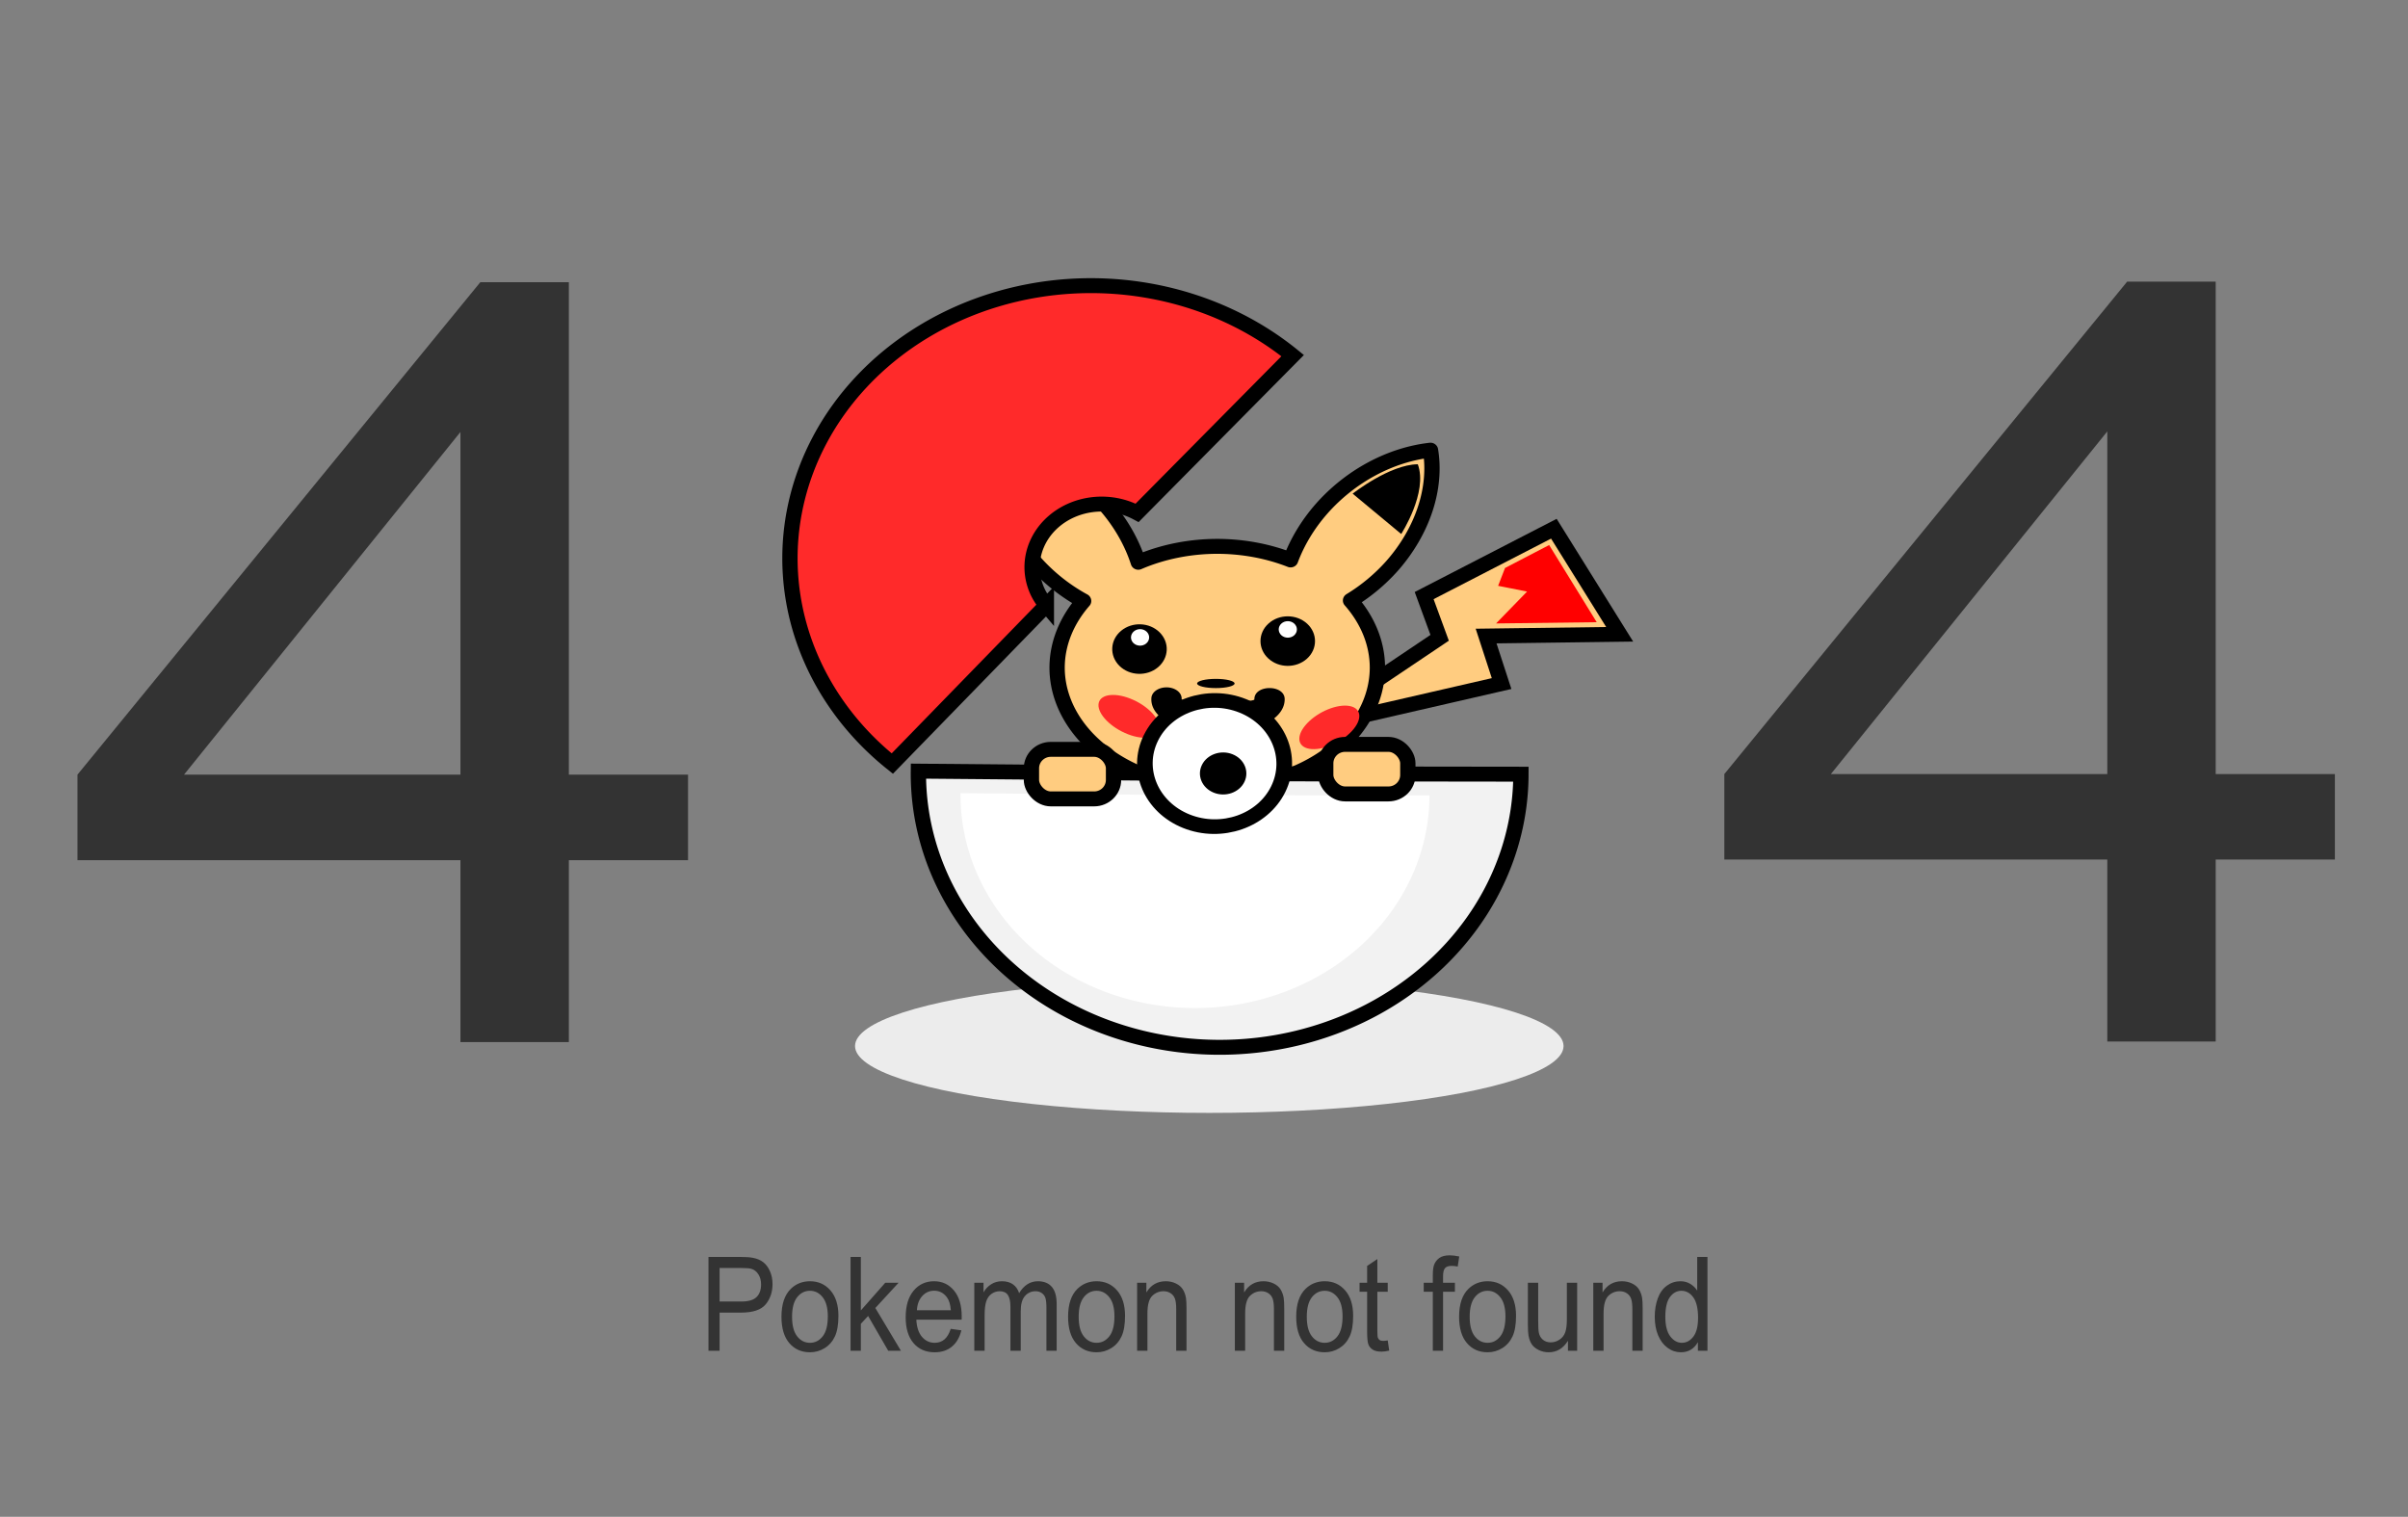 <?xml version="1.0" encoding="utf-8"?>
<svg viewBox="0 58.412 458.954 289.108" xmlns="http://www.w3.org/2000/svg">
  <rect x="0" y="58.412" width="458.954" height="289.108" fill="#808080" stroke="none"/>
  <defs>
    <path id="path-1" d="M 74.37 293.666 C 90.456 287.426 102.919 286.926 115.651 286.926 C 133.922 288.599 145.659 292.017 158.265 297.564 C 178.412 307.28 192.894 314.985 206.403 323.982 C 217.029 329.293 224.162 333.216 231.475 336.626 C 241.07 339.81 249.39 342.338 258.165 343.374 C 277.582 343.374 293.038 342.299 309.415 339.596 C 333.519 334.196 348.538 322.843 366.749 314.633 C 374.585 309.674 376.514 307.717 379.018 305.169 C 381.317 301.826 383.884 299.065 386.031 296.169 L 386.52 295.51 C 387.799 293.974 389.753 291.927 390.351 290.103" style="fill: none;"/>
  </defs>
  <g transform="matrix(2.916, 0, 0, 2.846, 30.118, -4722.157)" style="">
    <ellipse cx="68.713" cy="1749.805" fill="#ececec" rx="23.155" ry="4.478"/>
    <path fill="#ffcc80" fill-rule="evenodd" stroke="#000" d="m77.95 1726.472 5.82-4.007-1.013-2.828 8.478-4.478 4.301 7.07-8.73.118 1.012 3.182-11.008 2.593z"/>
    <path fill="#ffcc80" stroke="#000" stroke-linecap="round" stroke-linejoin="round" d="M54.796 1709.65a9.604 7.64 42.394 0 0 2.491 7.727 9.604 7.64 42.394 0 0 3.212 2.621 10.468 8.12 0 0 0-1.733 4.46 10.468 8.12 0 0 0 10.47 8.12 10.468 8.12 0 0 0 10.466-8.12 10.468 8.12 0 0 0-1.757-4.492 7.64 9.604 47.606 0 0 2.735-2.34 7.64 9.604 47.606 0 0 2.491-7.726 7.64 9.604 47.606 0 0-7.13 3.935 7.64 9.604 47.606 0 0-2.014 3.415 10.468 8.12 0 0 0-4.791-.91 10.468 8.12 0 0 0-5.164 1.066 9.604 7.64 42.394 0 0-2.147-3.821 9.604 7.64 42.394 0 0-7.13-3.934z"/>
    <path d="M82.342 1710.843c.677 1.881-1.085 4.669-1.085 4.669l-3.174-2.701s2.424-1.955 4.259-1.968z"/>
    <path fill="#333" d="M54.795 1709.65c-.95 2.64 1.524 6.554 1.524 6.554l4.454-3.792s-3.402-2.745-5.978-2.762z"/>
    <ellipse cx="-1165.101" cy="1356.338" rx="1.727" ry="1.716" transform="matrix(.761 -.649 .701 .713 0 0)"/>
    <ellipse cx="-1164.525" cy="1355.766" fill="#fff" rx=".576" ry=".572" transform="matrix(.761 -.649 .701 .713 0 0)"/>
    <ellipse cx="-1207.99" cy="1319.224" rx="1.722" ry="1.721" transform="matrix(.735 -.678 .729 .685 0 0)"/>
    <circle cx="-1207.416" cy="1318.65" r=".574" fill="#fff" transform="matrix(.735 -.678 .729 .685 0 0)"/>
    <g transform="matrix(1.782 0 0 1.343 73.717 305.956)">
      <ellipse cx="-2.511" cy="1058.688" rx="1.666" ry=".662"/>
      <path d="M-4.414 1057.207a.555.555 0 0 0-.518.537c-.035.744.55 1.315 1.272 1.586a3.4 3.4 0 0 0 2.285.022c.731-.257 1.332-.802 1.332-1.547.012-.752-1.123-.752-1.111 0 0 .103-.822.123-1.279.283-.456.16.475.184.03.017-.445-.167-1.424-.204-1.42-.308a.556.556 0 0 0-.591-.59z" color="#000" font-family="sans-serif" font-weight="400" overflow="visible" style="line-height:normal;text-indent:0;text-align:start;text-decoration-line:none;text-decoration-style:solid;text-decoration-color:#000;text-transform:none;block-progression:tb;white-space:normal;isolation:auto;mix-blend-mode:normal;solid-color:#000;solid-opacity:1"/>
      <ellipse cx="-2.528" cy="1058.972" rx=".972" ry=".397"/>
    </g>
    <ellipse cx="473.377" cy="1574.411" fill="#ff2a2a" rx="2.173" ry="1.144" transform="matrix(.909 .417 -.233 .972 0 0)"/>
    <ellipse cx="1994.135" cy="-1445.732" fill="#ff2a2a" rx="1.945" ry="1.481" transform="matrix(-.675 .737 -.984 -.179 0 0)"/>
    <ellipse cx="69.142" cy="1725.524" rx="1.225" ry=".308"/>
    <path fill="#ff2a2a" stroke="#000" stroke-linecap="round" d="M45.95 1705.35a19.714 18.297.784 0 0-4.249 8.14 19.714 18.297.784 0 0 6.293 17.398l10.07-10.603a4.553 4.227 0 0 1-.536-.828 4.553 4.227 0 0 1 2.308-5.585 4.553 4.227 0 0 1 4.16.224l10.167-10.529a19.714 18.297.784 0 0-19.346-3.77 19.714 18.297.784 0 0-8.866 5.552z"/>
    <path fill="#f2f2f2" stroke="#000" stroke-linecap="round" d="M91.862 1731.474a19.69 18.318 0 0 1-9.892 15.889 19.69 18.318 0 0 1-19.737-.075 19.69 18.318 0 0 1-9.752-15.963l19.69.149z" transform="rotate(.079) skewX(-.013)"/>
    <path fill="#fff" d="M83.104 1733.023a15.325 14.257-.002 0 1-7.716 12.356 15.325 14.257-.002 0 1-15.36-.076 15.325 14.257-.002 0 1-7.573-12.433l15.324.134z"/>
    <ellipse cx="809.816" cy="1577.778" fill="#fff" stroke="#000" stroke-linecap="round" stroke-width="1.001" rx="4.501" ry="4.282" transform="matrix(.925 .38 -.431 .902 0 0)"/>
    <ellipse cx="810.61" cy="1578.18" rx="1.5" ry="1.426" transform="matrix(.925 .38 -.431 .902 0 0)"/>
    <rect width="5.366" height="3.319" x="57.088" y="1729.935" fill="#ffcc80" stroke="#000" stroke-linecap="round" stroke-linejoin="round" ry="1.267"/>
    <rect width="5.366" height="3.319" x="76.324" y="1729.602" fill="#ffcc80" stroke="#000" stroke-linecap="round" stroke-linejoin="round" ry="1.267"/>
    <path fill="red" fill-rule="evenodd" d="m88.043 1717.789-.451 1.195 1.892.384-2.027 2.135 6.578-.085-3.109-5.166z"/>
  </g>
  <path style="fill: rgb(51, 51, 51); white-space: pre;"/>
  <path d="M 44.371 143.605 L 44.371 140.177 L 38.16 140.177 L 38.16 138.566 L 44.693 129.289 L 46.129 129.289 L 46.129 138.566 L 48.062 138.566 L 48.062 140.177 L 46.129 140.177 L 46.129 143.605 Z M 44.371 138.566 L 44.371 132.111 L 39.888 138.566 Z" transform="matrix(11.752, 0, 0, 10.117, -433.689, -1195.814)" style="fill: rgb(51, 51, 51); white-space: pre;"/>
  <path d="M 44.371 143.605 L 44.371 140.177 L 38.16 140.177 L 38.16 138.566 L 44.693 129.289 L 46.129 129.289 L 46.129 138.566 L 48.062 138.566 L 48.062 140.177 L 46.129 140.177 L 46.129 143.605 Z M 44.371 138.566 L 44.371 132.111 L 39.888 138.566 Z" transform="matrix(11.752, 0, 0, 10.117, -119.806, -1195.926)" style="fill: rgb(51, 51, 51); white-space: pre;"/>
  <path d="M 134.85 316.935 L 134.85 302.619 L 140.25 302.619 Q 141.676 302.619 142.428 302.755 Q 143.483 302.931 144.196 303.424 Q 144.909 303.917 145.343 304.806 Q 145.778 305.695 145.778 306.759 Q 145.778 308.585 144.616 309.85 Q 143.453 311.115 140.416 311.115 L 136.745 311.115 L 136.745 316.935 Z M 136.745 309.425 L 140.446 309.425 Q 142.282 309.425 143.053 308.742 Q 143.825 308.058 143.825 306.818 Q 143.825 305.919 143.37 305.28 Q 142.916 304.64 142.174 304.435 Q 141.696 304.308 140.407 304.308 L 136.745 304.308 Z M 147.304 311.749 Q 147.304 308.869 148.906 307.482 Q 150.243 306.33 152.167 306.33 Q 154.306 306.33 155.663 307.731 Q 157.021 309.132 157.021 311.603 Q 157.021 313.605 156.42 314.752 Q 155.82 315.9 154.672 316.535 Q 153.525 317.169 152.167 317.169 Q 149.989 317.169 148.647 315.773 Q 147.304 314.376 147.304 311.749 Z M 149.111 311.749 Q 149.111 313.742 149.98 314.733 Q 150.849 315.724 152.167 315.724 Q 153.476 315.724 154.345 314.728 Q 155.214 313.732 155.214 311.691 Q 155.214 309.767 154.34 308.776 Q 153.466 307.785 152.167 307.785 Q 150.849 307.785 149.98 308.771 Q 149.111 309.757 149.111 311.749 Z M 159.092 316.935 L 159.092 302.619 L 160.85 302.619 L 160.85 310.783 L 165.01 306.564 L 167.285 306.564 L 163.32 310.412 L 167.686 316.935 L 165.518 316.935 L 162.09 311.632 L 160.85 312.824 L 160.85 316.935 Z M 176.185 313.595 L 178.001 313.82 Q 177.571 315.412 176.409 316.29 Q 175.247 317.169 173.441 317.169 Q 171.165 317.169 169.832 315.768 Q 168.499 314.367 168.499 311.837 Q 168.499 309.22 169.847 307.775 Q 171.194 306.33 173.343 306.33 Q 175.423 306.33 176.741 307.746 Q 178.06 309.162 178.06 311.73 Q 178.06 311.886 178.05 312.199 L 170.316 312.199 Q 170.413 313.908 171.282 314.816 Q 172.151 315.724 173.45 315.724 Q 174.417 315.724 175.101 315.216 Q 175.784 314.708 176.185 313.595 Z M 170.413 310.753 L 176.204 310.753 Q 176.087 309.445 175.54 308.79 Q 174.7 307.775 173.362 307.775 Q 172.151 307.775 171.326 308.585 Q 170.501 309.396 170.413 310.753 Z M 180.209 316.935 L 180.209 306.564 L 181.781 306.564 L 181.781 308.019 Q 182.27 307.257 183.08 306.793 Q 183.891 306.33 184.926 306.33 Q 186.078 306.33 186.815 306.808 Q 187.553 307.287 187.855 308.146 Q 189.086 306.33 191.059 306.33 Q 192.602 306.33 193.432 307.184 Q 194.262 308.039 194.262 309.816 L 194.262 316.935 L 192.514 316.935 L 192.514 310.402 Q 192.514 309.347 192.343 308.883 Q 192.172 308.419 191.723 308.136 Q 191.273 307.853 190.668 307.853 Q 189.574 307.853 188.852 308.581 Q 188.129 309.308 188.129 310.91 L 188.129 316.935 L 186.371 316.935 L 186.371 310.197 Q 186.371 309.025 185.941 308.439 Q 185.512 307.853 184.535 307.853 Q 183.793 307.853 183.163 308.244 Q 182.533 308.634 182.25 309.386 Q 181.967 310.138 181.967 311.554 L 181.967 316.935 Z M 196.211 311.749 Q 196.211 308.869 197.812 307.482 Q 199.15 306.33 201.074 306.33 Q 203.213 306.33 204.57 307.731 Q 205.928 309.132 205.928 311.603 Q 205.928 313.605 205.327 314.752 Q 204.727 315.9 203.579 316.535 Q 202.432 317.169 201.074 317.169 Q 198.896 317.169 197.554 315.773 Q 196.211 314.376 196.211 311.749 Z M 198.018 311.749 Q 198.018 313.742 198.887 314.733 Q 199.756 315.724 201.074 315.724 Q 202.383 315.724 203.252 314.728 Q 204.121 313.732 204.121 311.691 Q 204.121 309.767 203.247 308.776 Q 202.373 307.785 201.074 307.785 Q 199.756 307.785 198.887 308.771 Q 198.018 309.757 198.018 311.749 Z M 207.989 316.935 L 207.989 306.564 L 209.571 306.564 L 209.571 308.039 Q 210.714 306.33 212.872 306.33 Q 213.809 306.33 214.596 306.666 Q 215.382 307.003 215.772 307.55 Q 216.163 308.097 216.319 308.849 Q 216.417 309.337 216.417 310.558 L 216.417 316.935 L 214.659 316.935 L 214.659 310.626 Q 214.659 309.552 214.454 309.02 Q 214.249 308.488 213.726 308.17 Q 213.204 307.853 212.501 307.853 Q 211.378 307.853 210.562 308.566 Q 209.747 309.279 209.747 311.271 L 209.747 316.935 Z M 224.665 316.935 L 224.665 306.564 L 226.247 306.564 L 226.247 308.039 Q 227.39 306.33 229.548 306.33 Q 230.485 306.33 231.271 306.666 Q 232.058 307.003 232.448 307.55 Q 232.839 308.097 232.995 308.849 Q 233.093 309.337 233.093 310.558 L 233.093 316.935 L 231.335 316.935 L 231.335 310.626 Q 231.335 309.552 231.13 309.02 Q 230.925 308.488 230.402 308.17 Q 229.88 307.853 229.177 307.853 Q 228.054 307.853 227.238 308.566 Q 226.423 309.279 226.423 311.271 L 226.423 316.935 Z M 235.135 311.749 Q 235.135 308.869 236.736 307.482 Q 238.074 306.33 239.998 306.33 Q 242.137 306.33 243.494 307.731 Q 244.851 309.132 244.851 311.603 Q 244.851 313.605 244.251 314.752 Q 243.65 315.9 242.503 316.535 Q 241.355 317.169 239.998 317.169 Q 237.82 317.169 236.477 315.773 Q 235.135 314.376 235.135 311.749 Z M 236.941 311.749 Q 236.941 313.742 237.81 314.733 Q 238.68 315.724 239.998 315.724 Q 241.307 315.724 242.176 314.728 Q 243.045 313.732 243.045 311.691 Q 243.045 309.767 242.171 308.776 Q 241.297 307.785 239.998 307.785 Q 238.68 307.785 237.81 308.771 Q 236.941 309.757 236.941 311.749 Z M 250.751 315.363 L 251.005 316.915 Q 250.262 317.072 249.677 317.072 Q 248.719 317.072 248.192 316.769 Q 247.665 316.466 247.45 315.973 Q 247.235 315.48 247.235 313.898 L 247.235 307.931 L 245.946 307.931 L 245.946 306.564 L 247.235 306.564 L 247.235 303.996 L 248.983 302.941 L 248.983 306.564 L 250.751 306.564 L 250.751 307.931 L 248.983 307.931 L 248.983 313.996 Q 248.983 314.747 249.076 314.962 Q 249.169 315.177 249.379 315.304 Q 249.589 315.431 249.979 315.431 Q 250.272 315.431 250.751 315.363 Z M 258.444 316.935 L 258.444 307.931 L 256.891 307.931 L 256.891 306.564 L 258.444 306.564 L 258.444 305.46 Q 258.444 304.415 258.629 303.908 Q 258.883 303.224 259.523 302.799 Q 260.162 302.374 261.315 302.374 Q 262.057 302.374 262.955 302.55 L 262.692 304.083 Q 262.145 303.986 261.656 303.986 Q 260.856 303.986 260.524 304.328 Q 260.192 304.669 260.192 305.607 L 260.192 306.564 L 262.213 306.564 L 262.213 307.931 L 260.192 307.931 L 260.192 316.935 Z M 262.928 311.749 Q 262.928 308.869 264.53 307.482 Q 265.867 306.33 267.791 306.33 Q 269.93 306.33 271.287 307.731 Q 272.645 309.132 272.645 311.603 Q 272.645 313.605 272.044 314.752 Q 271.444 315.9 270.296 316.535 Q 269.149 317.169 267.791 317.169 Q 265.613 317.169 264.271 315.773 Q 262.928 314.376 262.928 311.749 Z M 264.735 311.749 Q 264.735 313.742 265.604 314.733 Q 266.473 315.724 267.791 315.724 Q 269.1 315.724 269.969 314.728 Q 270.838 313.732 270.838 311.691 Q 270.838 309.767 269.964 308.776 Q 269.09 307.785 267.791 307.785 Q 266.473 307.785 265.604 308.771 Q 264.735 309.757 264.735 311.749 Z M 281.503 316.935 L 281.503 315.412 Q 280.292 317.169 278.212 317.169 Q 277.294 317.169 276.498 316.818 Q 275.702 316.466 275.316 315.934 Q 274.931 315.402 274.775 314.63 Q 274.667 314.113 274.667 312.99 L 274.667 306.564 L 276.425 306.564 L 276.425 312.316 Q 276.425 313.693 276.532 314.171 Q 276.698 314.865 277.235 315.26 Q 277.773 315.656 278.564 315.656 Q 279.355 315.656 280.048 315.25 Q 280.741 314.845 281.029 314.147 Q 281.317 313.449 281.317 312.121 L 281.317 306.564 L 283.075 306.564 L 283.075 316.935 Z M 285.823 316.935 L 285.823 306.564 L 287.405 306.564 L 287.405 308.039 Q 288.548 306.33 290.706 306.33 Q 291.644 306.33 292.43 306.666 Q 293.216 307.003 293.607 307.55 Q 293.997 308.097 294.154 308.849 Q 294.251 309.337 294.251 310.558 L 294.251 316.935 L 292.493 316.935 L 292.493 310.626 Q 292.493 309.552 292.288 309.02 Q 292.083 308.488 291.561 308.17 Q 291.038 307.853 290.335 307.853 Q 289.212 307.853 288.397 308.566 Q 287.581 309.279 287.581 311.271 L 287.581 316.935 Z M 303.676 316.935 L 303.676 315.626 Q 302.69 317.169 300.775 317.169 Q 299.535 317.169 298.495 316.486 Q 297.455 315.802 296.884 314.577 Q 296.313 313.351 296.313 311.759 Q 296.313 310.206 296.83 308.942 Q 297.348 307.677 298.383 307.003 Q 299.418 306.33 300.697 306.33 Q 301.635 306.33 302.367 306.725 Q 303.1 307.121 303.559 307.755 L 303.559 302.619 L 305.307 302.619 L 305.307 316.935 Z M 298.119 311.759 Q 298.119 313.751 298.959 314.738 Q 299.799 315.724 300.941 315.724 Q 302.094 315.724 302.9 314.782 Q 303.705 313.839 303.705 311.906 Q 303.705 309.777 302.885 308.781 Q 302.065 307.785 300.863 307.785 Q 299.691 307.785 298.905 308.742 Q 298.119 309.699 298.119 311.759 Z" transform="matrix(1.117, 0, 0, 1.249, -15.594, -79.988)" style="fill: rgb(51, 51, 51); white-space: pre;"/>
</svg>